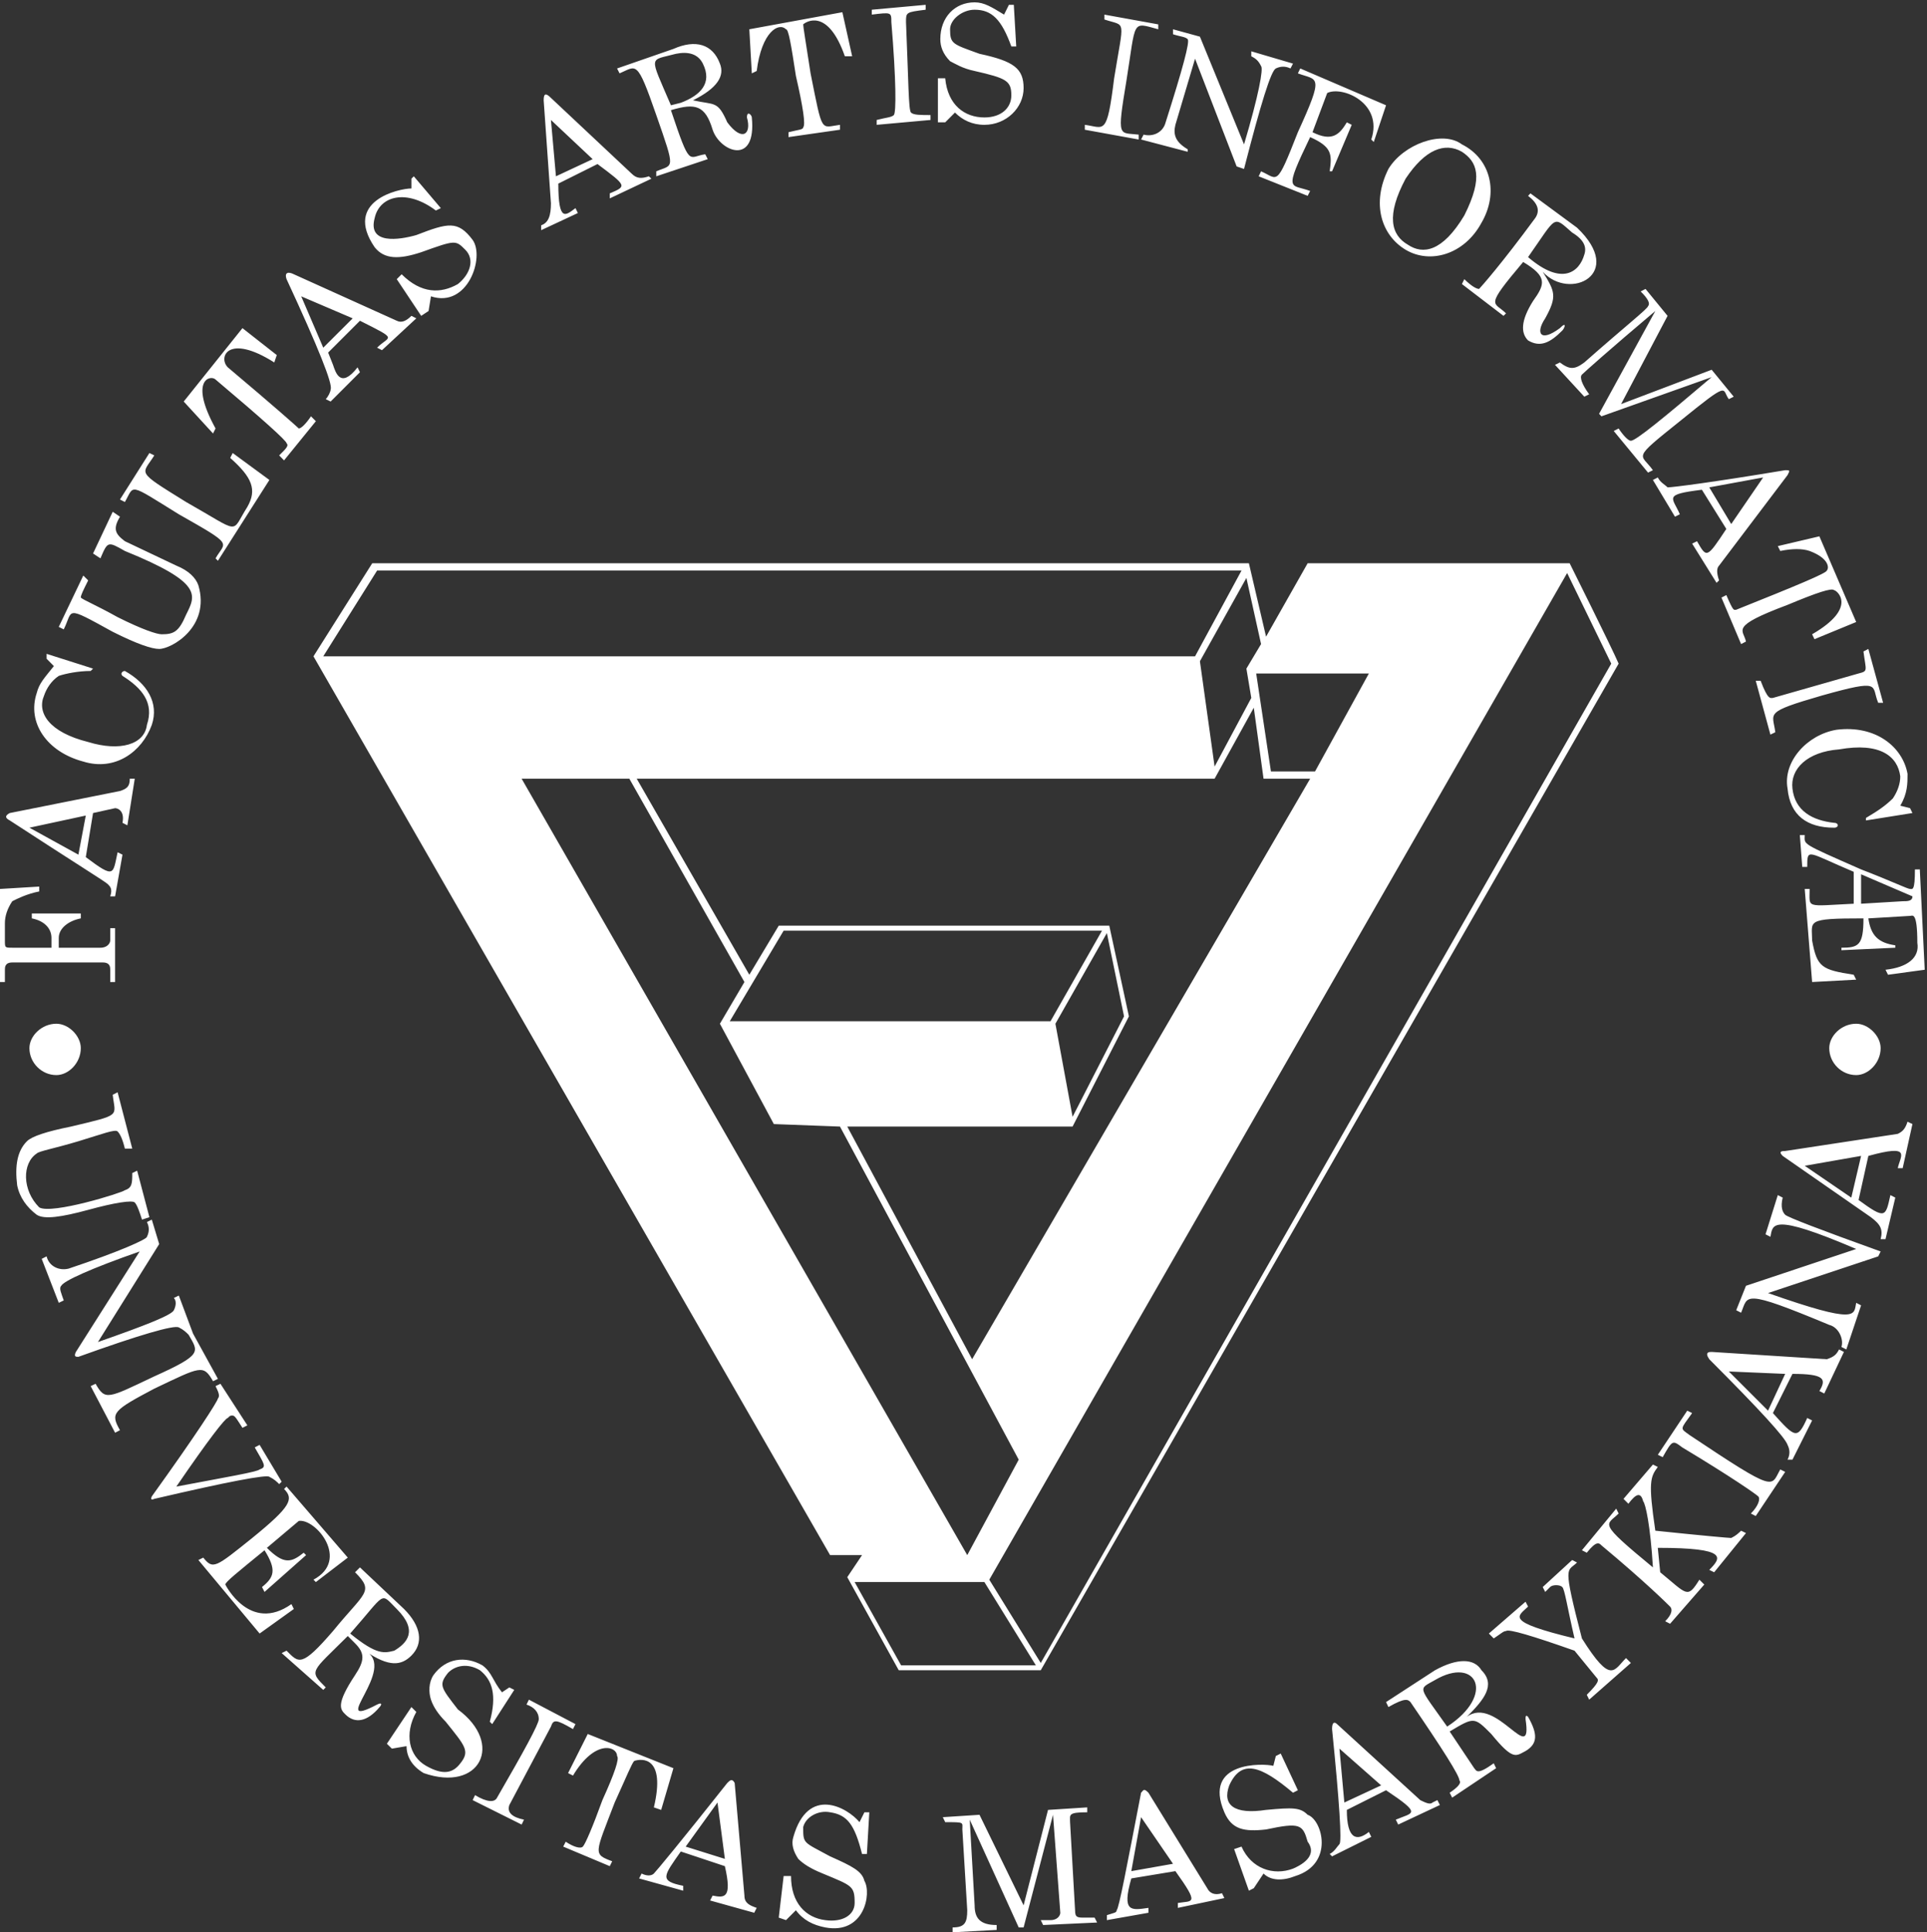 <?xml version="1.0" encoding="UTF-8" standalone="no"?>
<svg
   xmlns:dc="http://purl.org/dc/elements/1.1/"
   xmlns:cc="http://creativecommons.org/ns#"
   xmlns:rdf="http://www.w3.org/1999/02/22-rdf-syntax-ns#"
   xmlns:svg="http://www.w3.org/2000/svg"
   xmlns="http://www.w3.org/2000/svg"
   id="svg5321"
   version="1.1"
   viewBox="0 0 21.728 21.783"
   height="21.783mm"
   width="21.728mm">
  <rect x="0" y="0" width="21.728" height="21.783" fill="#333333" stroke="none"/>
  <defs
     id="defs5315">
    <clipPath
       clipPathUnits="userSpaceOnUse"
       id="clipPath18">
      <path
         d="M 0,600 H 600 V 0 H 0 Z"
         id="path16" />
    </clipPath>
    <clipPath
       clipPathUnits="userSpaceOnUse"
       id="clipPath30">
      <path
         d="M 0,600 H 600 V 0 H 0 Z"
         id="path28" />
    </clipPath>
    <clipPath
       clipPathUnits="userSpaceOnUse"
       id="clipPath2693">
      <path
         d="M 0,70.866 H 70.866 V 0 H 0 Z"
         id="path2691" />
    </clipPath>
    <clipPath
       clipPathUnits="userSpaceOnUse"
       id="clipPath2853">
      <path
         d="M 0,70.866 H 70.866 V 0 H 0 Z"
         id="path2851" />
    </clipPath>
  </defs>
  <g
     transform="translate(-94.774,-125.847)"
     id="layer1">
    <g
       id="g2845"
       transform="matrix(0.319,0,0,-0.319,94.322,148.055)">
      <g
         id="g2847">
        <g
           id="g2849"
           clip-path="url(#clipPath2853)">
          <g
             id="g2855"
             transform="translate(38.204,10.849)">
            <path
               d="m 0,0 -0.173,-0.084 h -4.763 l -1.642,2.943 h 4.586 l 0.173,0.084 20.425,35.575 1.559,-3.202 z M 2.165,25.879 2.337,25.795 2.944,22.851 1.125,19.301 0.518,22.59 0.345,22.678 h -11.337 l 1.904,3.201 z M -2.598,3.811 -18.349,31.249 h 3.807 l 4.068,-7.185 -0.867,-1.474 1.907,-3.546 2.337,-0.088 6.318,-11.771 z M 6.145,31.249 7.53,33.758 7.875,31.249 H 9.522 L -2.426,10.734 -6.839,18.956 h 7.964 l 1.991,3.895 -0.694,3.205 H -9.261 l -1.04,-1.735 -3.98,6.928 z m 5.453,3.719 -1.903,-3.462 H 8.136 L 7.615,34.968 Z M 7.787,36.007 7.269,35.14 7.442,34.104 6.145,31.678 5.626,35.401 7.269,38.345 Z m -31.245,2.598 H 7.096 L 5.454,35.574 H -25.361 Z M -7.446,3.811 h 1.129 L -6.839,3.032 -5.02,-0.257 H 0 l 20.426,35.573 c -0.261,0.603 -1.731,3.547 -1.731,3.547 H 9.434 L 7.964,36.269 7.357,38.863 H -23.63 l -2.077,-3.289 z M 0.345,22.678 0.518,22.59 2.337,25.795 2.165,25.879 Z M 0,0 -0.173,-0.084 -1.992,2.859 -1.819,2.943 Z m -35.747,21.727 c 0,-0.519 0.434,-0.952 0.952,-0.952 0.434,0 0.864,0.433 0.864,0.952 0,0.433 -0.43,0.863 -0.864,0.863 -0.518,0 -0.952,-0.43 -0.952,-0.863 m 63.618,0 c 0,-0.519 0.43,-0.952 0.952,-0.952 0.43,0 0.864,0.433 0.864,0.952 0,0.433 -0.434,0.863 -0.864,0.863 -0.522,0 -0.952,-0.43 -0.952,-0.863 m -64.485,2.337 v 0.434 c 0,0.084 0,0.257 0.261,0.257 h 3.201 c 0.261,0 0.261,-0.173 0.261,-0.257 v -0.434 h 0.172 v 1.903 h -0.172 v -0.433 c 0,-0.085 -0.088,-0.258 -0.346,-0.258 h -1.473 v 0.346 c 0,0.345 0.349,0.606 0.779,0.691 v 0.173 h -1.731 v -0.173 c 0.433,-0.085 0.694,-0.346 0.694,-0.691 v -0.346 h -1.385 c -0.261,0 -0.261,0 -0.261,0.258 v 0.606 c 0,0.261 0.088,0.518 0.261,0.779 0.173,0.088 0.518,0.261 0.952,0.346 v 0.172 l -1.386,-0.084 v -3.289 z m 0.173,5.71 c 2.253,-1.469 3.377,-2.164 3.462,-2.249 0.088,-0.088 0.176,-0.172 0.088,-0.433 h 0.172 l 0.261,1.473 -0.172,0.085 c -0.173,-0.779 -0.089,-0.952 -1.125,-0.172 l 0.257,1.558 0.779,0.172 c 0.089,0 0.346,-0.088 0.261,-0.518 l 0.173,-0.088 0.261,1.647 H -32.2 c 0,-0.261 -0.085,-0.35 -0.346,-0.435 l -3.895,-0.778 c -0.173,-0.089 -0.173,-0.173 0,-0.262 m 2.686,0.173 -0.261,-1.382 -1.731,0.953 z m -1.128,5.282 c -0.346,-0.434 -0.518,-0.607 -0.606,-0.953 -0.346,-1.039 0.349,-2.076 1.646,-2.421 1.124,-0.349 2.076,0.345 2.422,1.297 0.261,0.779 -0.173,1.47 -0.952,1.904 -0.085,0 -0.173,-0.088 -0.085,-0.173 0.691,-0.434 1.125,-0.952 0.864,-1.731 -0.084,-0.694 -0.952,-0.952 -2.076,-0.606 -1.386,0.345 -1.819,1.04 -1.559,1.642 0.089,0.261 0.261,0.522 0.519,0.695 0.261,0.085 0.694,0.173 1.128,0.173 l 0.084,0.084 -1.642,0.522 v -0.173 z m 0.349,1.297 c 0.346,0.694 0,0.867 1.731,-0.085 0.864,-0.434 1.382,-0.606 1.643,-0.606 0.433,0 1.819,0.779 1.385,2.249 -0.088,0.261 -0.345,0.521 -0.779,0.695 l -1.819,0.863 c -0.346,0.261 -0.43,0.434 -0.173,0.867 l -0.257,0.173 -0.695,-1.474 0.261,-0.172 c 0.258,0.606 0.258,0.606 0.864,0.261 2.771,-1.125 2.51,-1.559 2.165,-2.25 -0.258,-0.606 -0.434,-0.694 -0.864,-0.694 -0.173,0 -0.695,0.173 -1.558,0.606 -0.779,0.434 -1.213,0.606 -1.301,0.691 0,0.088 0.088,0.261 0.261,0.607 l -0.173,0.172 -0.867,-1.815 z m 2.161,4.501 c 0.349,0.607 0.088,0.692 1.907,-0.433 1.988,-1.125 1.643,-0.952 1.298,-1.558 l 0.084,-0.085 1.819,2.856 -1.297,0.952 -0.088,-0.173 c 0.779,-0.691 0.952,-1.125 0.606,-1.731 -0.606,-0.952 -0.173,-0.952 -2.164,0.172 -1.816,1.125 -1.559,0.952 -1.125,1.647 l -0.173,0.085 -1.04,-1.643 z m 3.116,2.422 0.089,0.177 c -0.952,1.73 -0.173,1.903 0,1.73 1.642,-1.385 2.51,-2.164 2.51,-2.252 0.084,-0.084 0,-0.173 -0.261,-0.43 l 0.172,-0.176 1.125,1.385 -0.173,0.173 c -0.173,-0.258 -0.345,-0.43 -0.43,-0.43 -0.088,0.084 -0.867,0.779 -2.51,2.161 -0.349,0.349 0,1.213 1.643,0.172 l 0.088,0.261 -1.213,0.952 -2.076,-2.594 z m 2.599,5.454 c 1.124,-2.422 1.642,-3.719 1.558,-3.895 0,-0.085 -0.088,-0.258 -0.173,-0.346 l 0.173,-0.084 1.036,1.036 -0.084,0.173 c -0.607,-0.779 -0.779,-0.173 -0.868,0.088 l -0.172,0.434 1.124,1.124 c 1.386,-0.695 1.04,-0.518 0.606,-0.952 l 0.173,-0.088 1.213,1.125 -0.173,0.088 c -0.172,-0.173 -0.345,-0.261 -0.518,-0.173 l -3.638,1.643 c -0.173,0.088 -0.346,0.088 -0.257,-0.173 m 2.337,-1.385 -1.04,-1.037 -0.779,1.815 z m 2.076,4.59 c -0.433,0 -2.425,-0.434 -1.297,-2.08 0.345,-0.43 0.864,-0.43 1.643,-0.173 1.212,0.434 1.212,0.434 1.558,0.088 0.345,-0.345 0.173,-0.867 -0.261,-1.213 -0.603,-0.345 -1.297,-0.345 -1.988,0.346 l -0.173,-0.173 0.864,-1.297 0.261,0.172 0.084,0.518 c 1.301,-0.429 1.908,1.386 1.474,1.993 -0.522,0.694 -0.868,0.606 -1.992,0.172 -0.606,-0.172 -1.731,-0.345 -1.47,0.607 0.173,0.779 1.125,1.04 2.161,0.261 l 0.176,0.084 -0.955,1.125 -0.085,-0.085 z m 4.932,-0.522 c 0,-0.43 -0.084,-0.691 -0.345,-0.779 v -0.173 l 1.297,0.606 -0.085,0.173 c -0.345,-0.257 -0.606,-0.518 -0.606,0.867 l 1.385,0.691 c 1.041,-0.779 1.041,-0.779 0.434,-1.036 v -0.177 l 1.47,0.695 -0.088,0.085 c -0.257,-0.085 -0.43,-0.085 -0.603,0.088 l -2.859,2.683 c -0.173,0.172 -0.257,0.172 -0.257,-0.085 z m 1.474,1.558 -1.297,-0.606 -0.177,1.991 z m 0.952,3.032 c 0.606,0.257 0.606,0.518 1.297,-1.474 0.694,-1.988 0.606,-1.731 0,-1.988 v -0.176 l 1.819,0.606 -0.088,0.173 c -0.607,-0.085 -0.518,-0.519 -1.213,1.558 0.867,0.261 1.213,0.173 1.474,-0.691 0.257,-0.779 1.558,-1.297 1.385,0.434 0,0.084 -0.172,0.257 -0.172,0 0.172,-0.607 -0.177,-0.868 -0.695,-0.173 -0.346,0.779 -0.434,0.603 -1.213,0.779 0.867,0.43 1.128,0.863 0.952,1.297 -0.257,0.691 -0.864,0.864 -1.643,0.519 l -1.992,-0.691 z m 1.815,-1.128 c -0.779,1.819 -0.779,1.558 0.176,1.819 0.43,0.088 0.78,0 0.952,-0.346 0.346,-0.694 -0.088,-1.124 -0.779,-1.385 z m 2.859,1.128 0.173,0.084 c 0.173,1.386 0.779,1.731 1.036,1.474 0.088,0 0.177,-0.522 0.349,-1.647 0.258,-1.124 0.346,-1.73 0.258,-1.818 0,-0.085 -0.173,-0.085 -0.519,-0.173 v -0.173 l 1.819,0.261 v 0.173 c -0.694,-0.088 -0.606,-0.346 -1.039,1.819 -0.173,1.125 -0.261,1.643 -0.261,1.731 0.088,0.084 0.867,0.606 1.473,-1.128 h 0.258 l -0.346,1.558 -3.289,-0.603 z m 4.241,2.076 c 0.691,0.085 0.691,0.085 0.691,-0.261 0.173,-2.076 0.173,-3.2 0.088,-3.289 -0.088,-0.084 -0.261,-0.084 -0.606,-0.173 v -0.172 l 1.903,0.172 v 0.173 c -0.345,0 -0.606,0 -0.691,0.089 -0.088,0.084 -0.088,1.124 -0.176,3.2 0,0.346 0,0.346 0.695,0.434 v 0.173 l -1.904,-0.173 z m 4.675,0 c -0.434,0.261 -0.695,0.434 -1.04,0.434 -0.695,0 -1.213,-0.522 -1.213,-1.301 0,-0.258 0.088,-0.518 0.345,-0.779 0.173,-0.085 0.434,-0.257 0.868,-0.346 1.124,-0.257 1.297,-0.345 1.297,-0.863 0,-0.434 -0.345,-0.779 -0.952,-0.779 -0.691,0 -1.297,0.43 -1.385,1.385 h -0.258 v -1.558 h 0.258 l 0.345,0.346 c 0.261,-0.262 0.606,-0.434 1.04,-0.434 0.779,0 1.386,0.606 1.386,1.297 0,0.695 -0.346,0.952 -1.559,1.213 -0.951,0.345 -1.04,0.345 -1.04,0.867 0,0.346 0.434,0.691 0.868,0.691 0.606,0 0.952,-0.345 1.297,-1.298 h 0.173 l -0.085,1.471 H -1.125 Z M 2.249,58.08 C 3.028,57.819 2.944,58.164 2.594,56.003 2.337,53.923 2.249,54.269 1.558,54.357 v -0.173 l 1.904,-0.346 v 0.173 c -0.695,0.085 -0.779,-0.173 -0.434,1.904 0.346,2.165 0.173,2.076 1.125,1.819 v 0.173 L 2.249,58.252 Z M 4.675,57.558 C 4.932,57.473 5.104,57.473 5.193,57.385 5.277,57.301 5.02,56.349 4.414,54.445 4.325,54.096 3.98,53.923 3.635,54.011 L 3.546,53.838 5.193,53.405 v 0.088 C 4.759,53.75 4.675,54.011 4.759,54.357 l 0.695,2.337 1.47,-3.807 0.261,-0.089 c 0.602,2.338 0.951,3.462 1.124,3.551 0.173,0.084 0.346,0.084 0.518,0 l 0.089,0.172 -1.474,0.434 V 56.779 C 7.615,56.694 7.703,56.606 7.787,56.433 7.875,56.349 7.703,55.397 7.185,53.666 l -1.559,3.807 -0.951,0.261 z m 4.413,-1.382 c 0.691,-0.261 0.952,0 0,-2.08 C 8.309,52.108 8.394,52.453 7.787,52.714 L 7.703,52.538 9.434,51.847 9.522,52.02 c -0.695,0.26 -0.956,-0.085 0,1.903 0.775,-0.345 0.775,-0.606 0.691,-1.209 h 0.084 l 0.695,1.643 -0.173,0.088 C 10.558,54.011 10.297,53.75 9.606,54.096 l 0.519,1.385 c 0.521,0.261 1.991,-0.345 1.558,-1.643 l 0.088,-0.088 0.434,1.298 -3.032,1.301 z m 5.799,-2.51 c -0.694,0.518 -2.076,0 -2.598,-0.868 -0.606,-1.212 -0.257,-2.337 0.607,-2.855 0.867,-0.518 2.076,-0.172 2.682,0.952 0.607,1.04 0.346,2.249 -0.691,2.771 m 0,-0.261 c 0.519,-0.345 0.78,-0.867 0.085,-2.249 -0.779,-1.301 -1.47,-1.385 -1.988,-1.04 -0.607,0.345 -0.779,1.04 -0.088,2.337 0.69,1.04 1.385,1.297 1.991,0.952 m 2.338,-1.558 c 0.345,-0.261 0.43,-0.518 0.257,-0.779 -1.209,-1.643 -1.904,-2.422 -1.988,-2.51 -0.088,0 -0.261,0.088 -0.522,0.345 l -0.085,-0.173 1.47,-1.124 0.089,0.088 c -0.434,0.43 -0.779,0.173 0.606,1.816 0.864,-0.519 0.779,-0.78 0.345,-1.386 -0.433,-0.691 -0.433,-1.124 -0.172,-1.386 0.43,-0.257 0.779,-0.084 1.209,0.349 0.088,0.085 0.172,0.346 -0.085,0.085 -0.694,-0.518 -0.867,-0.172 -0.518,0.346 0.43,0.778 0.346,0.951 -0.088,1.646 0.952,-1.04 2.944,-0.088 1.213,1.558 l -1.647,1.213 z m 0,-2.165 c 1.036,1.474 0.863,1.474 1.558,0.868 0.43,-0.261 0.518,-0.522 0.43,-0.779 -0.173,-0.607 -0.779,-1.125 -1.988,-0.089 m 3.98,-1.213 c 0.261,-0.257 0.345,-0.429 0.261,-0.518 0,-0.084 -0.779,-0.691 -2.253,-1.992 -0.346,-0.257 -0.518,-0.257 -0.864,0 l -0.172,-0.084 1.036,-1.125 0.172,0.085 c -0.257,0.349 -0.345,0.606 -0.257,0.694 0.085,0.085 0.952,0.864 2.595,2.249 l -1.988,-3.634 0.084,-0.088 3.896,1.385 c -1.731,-1.47 -2.683,-2.249 -2.856,-2.249 -0.088,0 -0.261,0.173 -0.433,0.434 l -0.173,-0.088 1.213,-1.471 0.172,0.085 c -0.433,0.607 -0.779,0.346 0.952,1.731 1.816,1.473 1.47,1.125 1.731,0.779 l 0.173,0.088 -0.779,0.952 -3.201,-1.213 1.642,3.117 -0.779,0.952 z m 5.108,-6.317 c -2.598,-0.433 -3.984,-0.607 -4.157,-0.607 -0.084,0.089 -0.26,0.174 -0.345,0.35 l -0.173,-0.088 0.779,-1.298 0.173,0.085 c -0.261,0.606 -0.606,0.695 0.779,0.867 l 0.864,-1.385 c -0.691,-1.04 -0.691,-1.04 -1.036,-0.434 l -0.173,-0.084 0.863,-1.386 0.089,0.085 c -0.089,0.261 -0.089,0.433 0,0.522 l 2.421,3.2 c 0.089,0.173 0.089,0.173 -0.084,0.173 m -1.907,-1.903 -0.776,1.296 1.904,0.35 z m 1.646,-0.78 0.088,-0.172 c 0.43,0.088 0.776,0.088 1.037,0 0.694,-0.261 0.694,-0.607 0.606,-0.692 0,-0.087 -1.04,-0.521 -3.201,-1.385 -0.088,0 -0.088,-0.088 -0.349,0.518 l -0.173,-0.088 0.695,-1.643 0.172,0.089 c -0.088,0.43 -0.606,0.518 1.47,1.297 1.04,0.434 1.559,0.607 1.647,0.518 0.084,0 0.863,-0.606 -0.779,-1.558 l 0.084,-0.173 1.474,0.607 -1.301,3.028 z m 4.329,-9.173 c 0.257,0.431 0.257,0.78 0.257,1.125 -0.172,0.952 -1.124,1.731 -2.51,1.558 -1.036,-0.172 -1.903,-1.124 -1.731,-2.08 0.089,-0.952 0.695,-1.381 1.647,-1.381 0.173,0 0.173,0.172 0,0.172 -0.779,0.084 -1.386,0.43 -1.474,1.209 -0.084,0.695 0.522,1.301 1.647,1.386 1.47,0.261 2.076,-0.257 2.164,-0.952 0,-0.257 -0.088,-0.519 -0.261,-0.779 -0.261,-0.258 -0.518,-0.434 -0.952,-0.691 v -0.089 l 1.643,0.262 -0.084,0.172 z m -1.301,5.451 c 0.088,-0.691 0.173,-0.691 -0.173,-0.779 l -3.028,-0.864 c -0.088,0 -0.172,-0.088 -0.433,0.606 h -0.173 l 0.518,-1.903 0.173,0.084 c -0.085,0.695 -0.43,0.695 1.646,1.297 2.165,0.607 1.731,0.35 1.992,-0.257 h 0.173 l -0.522,1.904 z m 1.819,-7.703 c 0,-0.779 -0.088,-0.691 -0.172,-0.691 -0.089,0 -0.607,0.257 -1.731,0.691 -2.165,0.952 -1.992,0.867 -1.992,1.212 h -0.173 l 0.085,-1.124 h 0.176 c 0,0.691 0,0.518 1.643,-0.173 v -1.128 c -1.731,-0.084 -1.558,-0.173 -1.558,0.522 h -0.173 l 0.261,-3.289 1.558,0.084 -0.088,0.173 c -1.125,0.177 -1.298,0.261 -1.47,1.213 0,0.694 -0.261,0.779 1.815,0.779 0,-0.952 -0.173,-1.037 -0.779,-1.037 v -0.088 l 1.904,0.088 v 0.085 c -0.603,0.088 -0.864,0.346 -0.952,0.952 l 1.474,0.088 c 0.084,0 0.257,0.173 0.257,-0.952 0.088,-0.522 -0.346,-0.867 -1.125,-0.951 l 0.089,-0.177 1.297,0.177 -0.173,3.546 z m -1.903,-1.213 v 1.04 l 1.815,-0.779 c 0,-0.173 -0.173,-0.173 -0.345,-0.173 z M -32.803,20.08 c 0.084,-0.779 0.345,-0.691 -1.474,-1.124 -0.863,-0.173 -1.385,-0.346 -1.558,-0.519 -0.345,-0.345 -0.43,-0.867 -0.345,-1.558 0.088,-0.434 0.345,-0.779 0.691,-1.04 0.26,-0.172 0.867,-0.085 1.819,0.173 0.951,0.261 1.558,0.349 1.646,0.261 0.085,-0.085 0.173,-0.346 0.257,-0.606 l 0.261,0.087 -0.433,1.643 -0.173,-0.084 c 0,-0.346 0,-0.522 -0.261,-0.606 -0.085,-0.089 -2.595,-0.868 -3.028,-0.607 -0.607,0.607 -0.607,1.558 -0.088,1.904 0.088,0.088 0.606,0.172 1.473,0.433 0.864,0.261 1.297,0.434 1.386,0.346 0.084,-0.085 0.172,-0.258 0.257,-0.607 h 0.261 l -0.518,1.992 z m 1.209,-4.498 c 0.088,-0.173 0.088,-0.346 0,-0.522 0,-0.084 -0.952,-0.518 -2.767,-1.124 -0.349,-0.085 -0.695,0.088 -0.779,0.433 l -0.173,-0.088 0.603,-1.554 0.176,0.084 c -0.088,0.261 -0.176,0.434 -0.088,0.518 0.088,0.173 1.04,0.607 2.771,1.213 l -2.253,-3.55 c -0.084,-0.173 0,-0.173 0.088,-0.173 2.165,0.779 3.374,1.128 3.55,1.04 0.173,-0.088 0.258,-0.172 0.346,-0.261 h 0.172 l -0.518,1.386 -0.176,-0.085 c 0.088,-0.088 0.088,-0.261 0,-0.434 -0.085,-0.172 -0.952,-0.518 -2.683,-1.124 l 2.165,3.462 -0.261,0.864 z m 1.474,-3.984 c 0.345,-0.606 0.518,-0.691 -1.213,-1.47 -1.646,-0.779 -1.731,-0.867 -2.076,-0.261 l -0.173,-0.084 0.863,-1.647 0.173,0.089 c -0.345,0.606 -0.257,0.691 1.213,1.469 1.643,0.78 1.731,0.868 2.076,0.262 l 0.173,0.084 -0.952,1.731 z m 0.952,-1.815 c 0.084,-0.173 0.172,-0.345 0.084,-0.434 0,-0.088 -0.779,-1.297 -2.337,-3.462 0,0 -0.085,-0.173 0.088,-0.088 2.598,0.606 3.98,0.868 4.068,0.779 0.173,-0.084 0.261,-0.173 0.346,-0.257 l 0.088,0.084 -0.779,1.302 -0.173,-0.089 c 0.346,-0.606 0.43,-0.691 0.173,-0.779 -0.088,-0.088 -1.125,-0.261 -2.944,-0.606 1.125,1.646 1.731,2.425 1.819,2.425 0.085,0.085 0.085,0.085 0.173,0.085 0.084,0 0.173,-0.173 0.345,-0.434 l 0.173,0.088 -0.952,1.47 z m 2.421,-3.635 c 0.346,-0.349 0.261,-0.606 -1.124,-1.731 -1.297,-1.04 -1.386,-1.128 -1.731,-0.694 l -0.173,-0.085 2.165,-2.598 1.209,0.867 -0.085,0.173 c -1.47,-1.04 -2.337,0.691 -2.337,0.691 0,0.088 0.434,0.434 1.386,1.212 0.433,-0.694 0.345,-0.951 -0.089,-1.3 l 0.089,-0.173 1.469,1.301 -0.084,0.085 c -0.434,-0.346 -0.695,-0.434 -1.301,0.172 l 1.128,0.952 c 0.603,0.088 1.816,-1.382 0.518,-2.077 l 0.085,-0.084 1.128,0.864 -2.164,2.51 z m 2.51,-2.943 C -23.542,2.51 -23.891,2.51 -25.016,1.128 -26.14,-0.173 -26.225,0 -26.658,0.434 l -0.173,-0.085 1.47,-1.301 0.088,0.088 c -0.606,0.607 -0.522,0.518 0.779,1.816 l 0.257,-0.258 c 0.346,-0.345 0.346,-0.606 0,-1.124 -0.69,-1.04 -0.518,-1.213 -0.345,-1.385 0.345,-0.346 0.779,-0.262 1.213,0.257 0.084,0.088 0.084,0.176 -0.089,0.088 -1.815,-0.952 0.78,1.297 -0.433,1.904 0.867,-0.607 1.301,-0.518 1.646,-0.173 0.434,0.433 0.346,1.04 -0.261,1.646 l -1.558,1.47 z M -24.409,1.04 c 1.297,1.47 1.04,1.47 1.646,0.867 0.779,-0.779 0.346,-1.213 -0.088,-1.473 -0.346,-0.085 -0.607,-0.173 -1.558,0.606 m 5.365,-2.077 c -0.345,0.434 -0.345,0.691 -0.691,0.953 -0.606,0.345 -1.297,0.257 -1.731,-0.346 -0.172,-0.261 -0.172,-0.607 -0.088,-0.867 0.088,-0.261 0.261,-0.518 0.522,-0.78 0.691,-0.863 0.864,-1.036 0.518,-1.469 -0.261,-0.346 -0.606,-0.434 -1.213,-0.089 -0.606,0.346 -0.779,1.125 -0.345,1.904 l -0.173,0.173 -0.867,-1.297 0.176,-0.173 0.519,0.088 c 0,-0.349 0.172,-0.695 0.606,-0.952 1.988,-0.694 2.855,1.037 1.209,2.249 -0.603,0.779 -0.691,0.864 -0.346,1.297 0.261,0.262 0.695,0.346 1.125,0.089 0.434,-0.346 0.606,-0.868 0.349,-1.82 l 0.085,-0.084 0.779,1.209 -0.173,0.088 z m 0.867,-0.433 c 0.261,-0.088 0.434,-0.261 0.434,-0.518 0,-0.173 -0.522,-1.125 -1.474,-2.771 -0.084,-0.173 -0.345,-0.173 -0.779,0.088 l -0.084,-0.176 1.731,-0.864 0.084,0.173 c -0.43,0.088 -0.606,0.261 -0.518,0.518 l 1.47,2.771 c 0.088,0.261 0.177,0.261 0.779,-0.088 l 0.088,0.176 -1.646,0.864 z m 1.47,-2.422 0.173,-0.088 c 0.779,1.297 1.558,1.04 1.558,0.691 0.089,-0.085 -0.084,-0.603 -0.518,-1.558 -0.345,-0.952 -0.606,-1.555 -0.691,-1.643 -0.088,-0.088 -0.349,0 -0.606,0.173 l -0.088,-0.173 1.646,-0.691 0.085,0.173 c -0.691,0.257 -0.607,0.257 0.088,2.076 0.434,0.952 0.606,1.386 0.691,1.47 0.261,0.088 1.124,0.173 0.694,-1.642 l 0.258,-0.089 0.433,1.474 -3.028,1.209 z m 5.627,-0.349 c -1.643,-2.076 -2.51,-3.116 -2.595,-3.201 -0.088,-0.088 -0.261,-0.088 -0.433,0 l -0.089,-0.173 1.559,-0.433 v 0.173 c -0.864,0.172 -0.691,0.345 -0.085,1.212 l 1.558,-0.518 c 0.258,-1.128 0,-1.128 -0.433,-1.04 l -0.089,-0.173 1.559,-0.434 0.088,0.173 c -0.261,0.089 -0.434,0.173 -0.434,0.434 l -0.345,3.98 c -0.088,0.173 -0.173,0.088 -0.261,0 m -0.085,-2.683 -1.385,0.434 1.124,1.558 z m 4.759,1.298 c -0.433,0.522 -1.819,1.3 -2.337,-0.519 -0.084,-0.257 0,-0.518 0.173,-0.779 0.173,-0.173 0.434,-0.345 0.867,-0.518 1.037,-0.433 1.125,-0.433 1.125,-1.04 0,-0.43 -0.434,-0.691 -1.04,-0.606 C -8.309,-9 -8.827,-8.482 -8.827,-7.53 H -9.088 L -9.261,-9 l 0.257,-0.088 0.349,0.349 c 0.258,-0.349 0.603,-0.522 1.037,-0.607 1.385,-0.26 1.646,1.209 1.385,1.643 -0.084,0.346 -0.433,0.522 -1.213,0.868 -0.951,0.518 -0.951,0.433 -0.951,1.036 0.088,0.349 0.522,0.606 0.951,0.522 0.607,-0.089 0.868,-0.434 1.129,-1.474 h 0.172 l 0.085,1.474 h -0.173 z m 3.029,0 c 0.694,0 0.606,0 0.606,-0.258 l 0.173,-2.855 c 0,-0.434 -0.085,-0.607 -0.518,-0.607 v -0.172 l 1.558,0.084 v 0.173 c -0.607,0 -0.779,0.261 -0.779,0.695 l -0.173,3.028 1.731,-3.808 h 0.173 l 1.04,3.98 0.257,-3.462 c 0,-0.084 -0.085,-0.26 -0.346,-0.26 L 0,-9.088 0.084,-9.261 1.992,-9.173 1.904,-9 H 1.558 c -0.261,0 -0.345,0 -0.345,0.261 l -0.177,3.113 c 0,0.26 -0.084,0.349 0.607,0.349 v 0.173 l -1.386,-0.089 -0.863,-3.373 -1.559,3.2 -1.297,-0.084 z m 6.923,1.04 C 3.028,-7.269 2.767,-8.655 2.683,-8.739 c 0,-0.089 -0.089,-0.089 -0.346,-0.173 v -0.176 l 1.47,0.26 v 0.173 C 3.201,-8.739 2.855,-8.828 3.201,-7.615 l 1.558,0.258 c 0.867,-1.209 0.606,-1.037 0.088,-1.125 v -0.173 l 1.643,0.346 -0.084,0.172 c -0.261,-0.084 -0.434,0 -0.522,0.177 l -2.077,3.374 c -0.172,0.172 -0.172,0.088 -0.261,0 m 1.129,-2.511 -1.474,-0.26 0.345,1.907 z m 3.546,3.462 c -0.346,0.089 -2.51,0.173 -1.731,-1.642 0.261,-0.607 0.695,-0.695 1.474,-0.607 1.209,0.258 1.297,0.173 1.47,-0.433 0.261,-0.346 0.088,-0.691 -0.518,-0.952 -0.695,-0.261 -1.474,0 -1.82,0.779 L 6.835,-6.578 7.357,-8.048 7.53,-7.96 7.875,-7.442 C 8.136,-7.703 8.566,-7.703 9,-7.53 c 1.385,0.433 0.952,1.992 0.434,2.164 -0.261,0.262 -0.518,0.262 -1.47,0.173 -1.129,-0.173 -1.558,0.173 -1.301,0.867 0.433,0.952 1.124,0.691 2.253,-0.26 l 0.172,0.088 -0.606,1.297 -0.173,-0.088 z m 2.076,1.298 c 0.261,-2.595 0.349,-3.98 0.261,-4.065 -0.084,-0.088 -0.173,-0.261 -0.345,-0.349 l 0.084,-0.084 1.386,0.69 -0.085,0.173 c -0.433,-0.345 -0.779,-0.257 -0.779,0.779 l 1.386,0.695 c 1.297,-0.868 0.951,-0.779 0.345,-1.04 l 0.085,-0.173 1.473,0.691 -0.088,0.173 -0.173,-0.085 c -0.084,-0.088 -0.261,0 -0.433,0.085 l -2.94,2.686 c -0.089,0.084 -0.177,0.084 -0.177,-0.176 m 1.735,-1.989 -1.301,-0.606 -0.173,1.904 z m 0.257,2.768 c 0.607,0.349 0.695,0.261 0.779,0.176 1.125,-1.646 1.731,-2.598 1.731,-2.771 0.088,-0.088 -0.084,-0.261 -0.345,-0.433 l 0.088,-0.173 1.554,1.04 -0.084,0.173 C 15.406,-3.98 15.406,-3.807 15.321,-3.719 l -0.867,1.297 c 0.867,0.518 0.867,0.518 1.47,-0.088 0.779,-0.952 0.867,-0.779 1.212,-0.603 0.434,0.258 0.434,0.603 0.089,1.209 -0.089,0.089 -0.089,0 -0.089,-0.084 0.261,-1.731 -1.04,0.863 -2.076,0.084 0.607,0.607 1.036,1.125 0.518,1.647 -0.257,0.43 -0.863,0.43 -1.642,0 l -1.731,-1.125 z m 2.076,-0.691 c -1.036,1.47 -1.036,1.297 -0.429,1.646 1.47,0.864 2.16,-0.522 0.429,-1.646 m 1.647,3.116 c 0.261,0.173 0.345,0.261 0.434,0.261 0.084,0.085 0.951,-0.176 2.421,-0.694 l 0.779,-0.952 c 0.089,-0.085 0.089,-0.173 -0.345,-0.607 L 19.385,-1.297 20.859,0 20.687,0.173 C 20.253,-0.257 20.165,-0.779 19.128,0.867 18.434,3.55 18.606,3.205 18.956,3.55 l -0.173,0.088 -1.04,-0.955 0.088,-0.173 0.173,0.173 c 0.084,0.088 0.345,0.088 0.43,0 0.088,-0.085 0.172,-0.691 0.433,-1.816 -2.51,0.607 -1.992,0.779 -1.642,1.125 L 17.136,2.165 15.839,1.04 Z m 3.289,3.029 c 0.345,0.433 0.434,0.345 0.518,0.26 1.558,-1.297 2.337,-2.076 2.426,-2.164 0.084,-0.085 0.084,-0.261 -0.173,-0.518 l 0.173,-0.089 1.209,1.386 -0.173,0.172 c -0.43,-0.69 -0.43,-0.518 -1.385,0.262 l -0.085,0.863 c 2.51,0 2.249,-0.345 1.819,-0.779 L 23.803,3.205 24.927,4.59 24.755,4.674 C 24.667,4.59 24.582,4.502 24.406,4.417 c -0.085,0 -1.037,0.085 -2.683,0.257 -0.257,1.731 -0.173,1.904 0.088,2.253 l -0.173,0.085 -1.04,-1.213 0.173,-0.173 c 0.261,0.346 0.434,0.434 0.522,0.088 0.084,-0.088 0.257,-0.867 0.345,-2.337 -1.992,1.643 -1.646,1.47 -1.212,1.904 L 20.341,5.454 19.128,3.983 Z m 2.683,3.377 c 0.345,0.606 0.345,0.606 0.691,0.345 1.731,-1.04 2.598,-1.646 2.686,-1.731 0.085,-0.088 0,-0.345 -0.261,-0.606 l 0.173,-0.088 1.04,1.558 -0.173,0.088 C 25.791,6.233 26.052,5.972 22.936,8.052 22.59,8.309 22.59,8.225 23.024,8.831 l -0.173,0.085 -1.04,-1.559 z m 1.646,3.461 c 1.816,-1.818 2.683,-2.77 2.767,-3.027 0.089,-0.177 0.089,-0.35 0,-0.522 H 26.57 L 27.265,8.57 27.092,8.658 C 26.743,7.879 26.658,7.964 25.879,8.831 l 0.691,1.385 c 1.125,0 1.213,-0.176 0.952,-0.606 l 0.173,-0.088 0.694,1.47 -0.172,0.088 c -0.089,-0.173 -0.173,-0.261 -0.434,-0.346 l -4.068,0.258 c -0.085,0 -0.261,0 -0.085,-0.258 m 2.683,-0.518 -0.606,-1.3 -1.386,1.385 z m -1.558,2.161 c 0.257,0.607 0,0.868 3.116,-0.43 0.346,-0.088 0.518,-0.522 0.43,-0.779 l 0.173,-0.088 0.522,1.558 -0.173,0.089 c -0.088,-0.434 0.084,-0.78 -3.116,0.345 l 3.895,1.297 0.085,0.173 c -2.165,0.779 -3.29,1.212 -3.374,1.297 -0.088,0.088 -0.173,0.261 -0.088,0.606 l -0.173,0.089 -0.434,-1.386 0.173,-0.088 c 0.088,0.434 0,0.867 3.032,-0.43 l -3.896,-1.301 -0.345,-0.864 z m 4.586,3.377 c 0.346,-0.26 0.434,-0.433 0.346,-0.778 h 0.172 l 0.346,1.469 -0.173,0.089 c -0.173,-0.78 -0.173,-0.867 -1.125,-0.173 l 0.346,1.558 c 1.558,0.43 1.128,0 1.04,-0.434 h 0.173 l 0.345,1.559 -0.173,0.084 c -0.084,-0.257 -0.172,-0.345 -0.345,-0.43 l -3.98,-0.606 c -0.088,0 -0.261,0 -0.088,-0.173 z m -0.345,2.165 -0.346,-1.474 -1.646,1.125 z"
               style="fill:#ffffff;fill-opacity:1;fill-rule:nonzero;stroke:none"
               id="path2857" />
          </g>
        </g>
      </g>
    </g>
  </g>
</svg>
